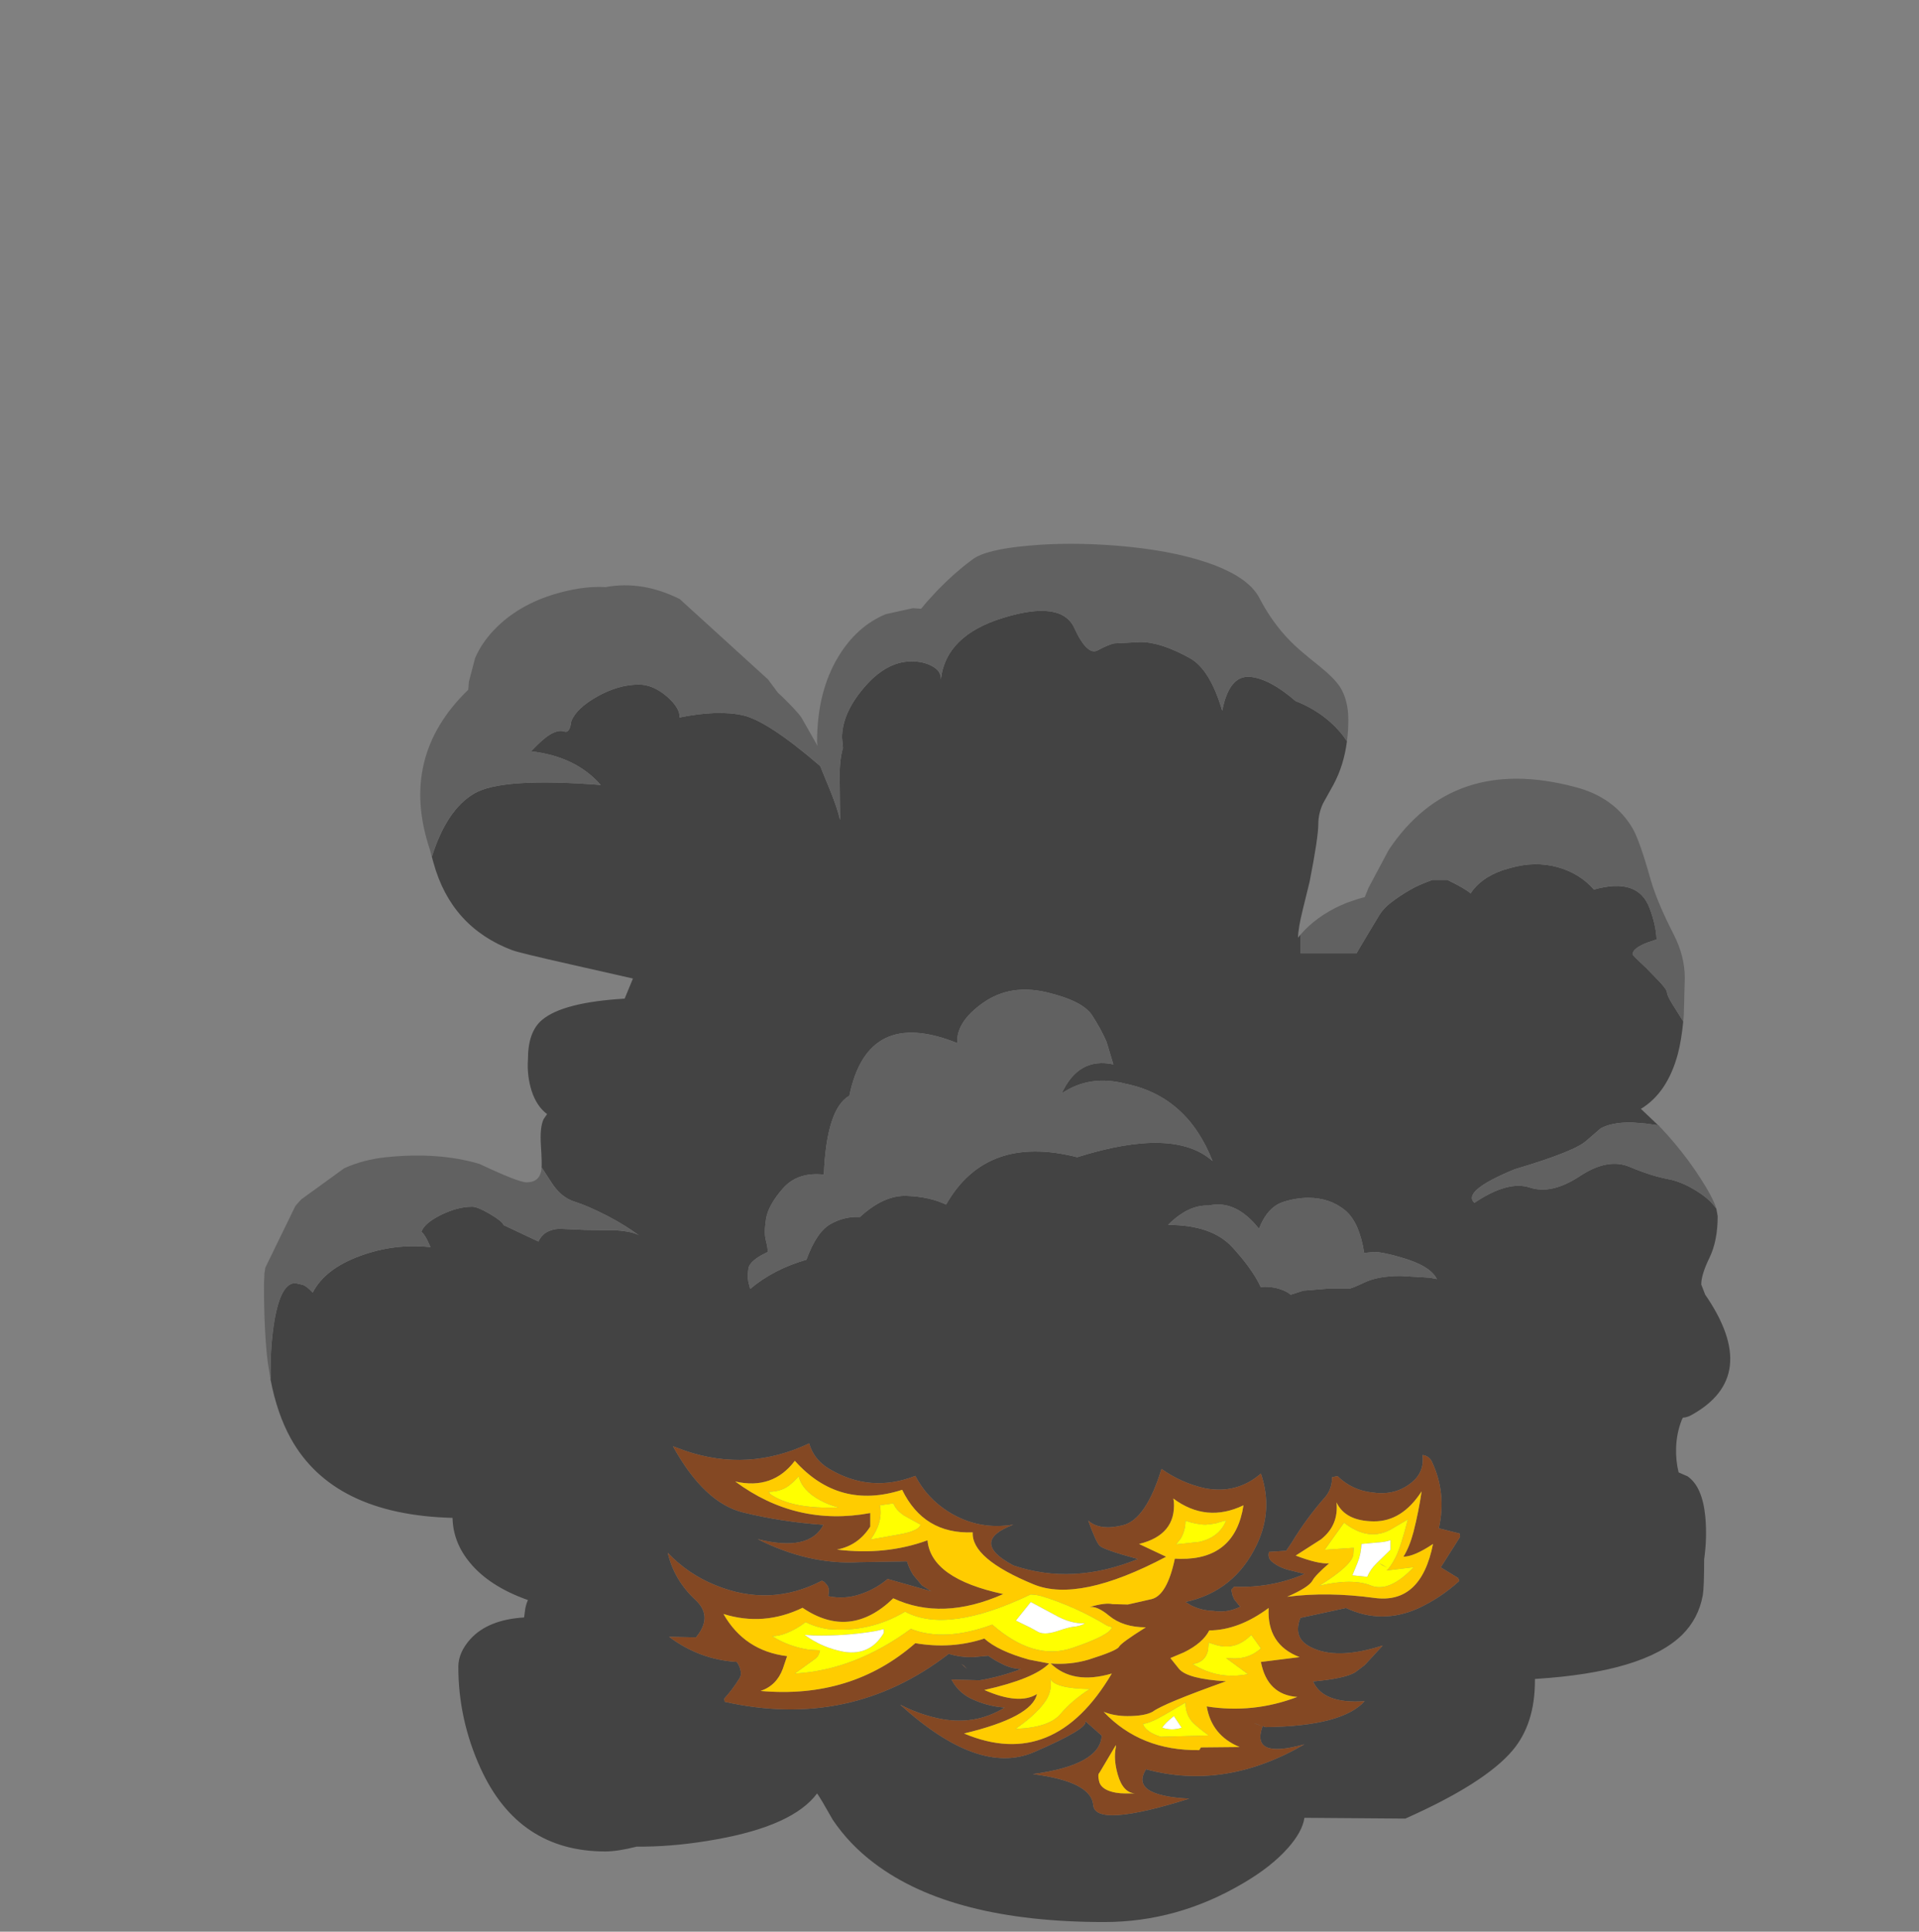 <?xml version="1.0" encoding="UTF-8" standalone="no"?>
<svg xmlns:ffdec="https://www.free-decompiler.com/flash" xmlns:xlink="http://www.w3.org/1999/xlink" ffdec:objectType="frame" height="499.45px" width="496.15px" xmlns="http://www.w3.org/2000/svg">
  <rect width="100%" height="100%" fill="#808080" stroke="none"/>
  <g transform="matrix(1.0, 0.0, 0.0, 1.0, 270.5, 376.7)">
    <use ffdec:characterId="157" height="356.35" transform="matrix(1.0, 0.0, 0.0, 1.0, -202.25, -236.1)" width="379.1" xlink:href="#shape0"/>
  </g>
  <defs>
    <g id="shape0" transform="matrix(1.0, 0.0, 0.0, 1.0, 202.25, 236.1)">
      <path d="M-149.25 -200.5 L-149.45 -198.35 Q-167.4 -181.0 -159.35 -157.0 L-158.85 -155.15 Q-155.05 -167.3 -147.95 -171.5 -140.9 -175.75 -115.2 -173.75 -121.6 -181.1 -133.2 -182.45 -129.85 -186.0 -127.9 -187.0 -125.95 -188.05 -124.55 -187.55 -123.2 -187.1 -122.8 -190.2 -121.55 -193.5 -116.2 -196.55 -110.65 -199.7 -105.3 -199.7 -101.7 -199.7 -98.1 -196.65 -94.65 -193.65 -94.8 -191.2 -84.85 -193.2 -78.4 -191.75 -72.0 -190.3 -58.45 -178.65 L-55.95 -172.55 Q-54.0 -167.75 -53.3 -164.7 L-53.4 -175.95 Q-53.45 -180.35 -52.55 -183.35 L-52.8 -185.95 Q-52.8 -192.15 -47.3 -198.7 -41.45 -205.7 -34.8 -205.7 -31.85 -205.7 -29.65 -204.55 -27.1 -203.25 -27.25 -201.0 -26.0 -212.4 -11.15 -216.95 3.9 -221.6 7.25 -214.35 10.6 -207.1 13.3 -208.55 16.0 -210.0 17.55 -210.35 L24.4 -210.7 Q29.65 -210.7 37.2 -206.5 42.35 -203.6 45.5 -192.95 47.3 -202.15 52.7 -201.7 57.75 -201.25 64.45 -195.45 69.55 -193.45 73.45 -190.0 76.0 -187.75 77.75 -185.05 76.95 -178.8 74.25 -173.8 L71.55 -168.95 Q70.35 -166.3 70.35 -163.75 70.35 -160.2 68.1 -148.75 L66.3 -141.4 Q65.15 -136.75 65.1 -134.25 L65.7 -135.0 65.7 -130.2 80.2 -130.2 82.9 -134.75 85.85 -139.65 Q87.05 -141.75 89.15 -143.35 91.25 -145.0 94.2 -146.7 96.15 -147.85 99.85 -149.2 L103.7 -149.2 Q108.45 -146.9 109.7 -145.7 112.3 -149.7 118.0 -151.7 L120.05 -152.3 Q126.4 -154.1 132.2 -152.5 137.95 -150.9 141.6 -146.7 152.95 -149.9 155.95 -142.0 157.65 -137.6 157.8 -133.8 L155.55 -133.05 Q151.6 -131.55 151.6 -129.95 151.6 -129.7 155.1 -126.45 L158.1 -123.35 Q160.4 -121.0 160.5 -120.1 160.55 -119.2 162.0 -116.9 L164.7 -112.6 Q164.2 -107.6 163.3 -104.2 160.6 -94.15 153.75 -90.0 L158.7 -85.3 158.3 -85.75 154.95 -86.2 151.25 -86.5 Q146.1 -86.5 143.35 -84.95 L139.75 -81.85 Q136.85 -79.05 121.15 -74.4 107.4 -68.75 110.7 -65.7 119.4 -71.55 125.05 -69.65 130.65 -67.8 137.95 -72.6 145.2 -77.4 150.85 -75.0 156.45 -72.65 160.75 -71.85 165.0 -71.05 169.6 -67.8 171.85 -66.2 173.25 -64.2 L173.6 -62.25 Q173.6 -55.9 171.5 -51.55 169.35 -47.15 169.35 -44.6 L170.35 -42.0 Q184.95 -20.8 166.75 -10.8 165.8 -10.25 164.6 -10.15 L164.3 -9.55 Q162.95 -6.1 162.85 -2.25 162.75 0.95 163.5 4.0 L165.8 5.0 Q169.65 7.65 170.4 15.45 170.9 20.8 170.1 26.5 170.1 33.65 169.75 35.75 168.65 41.8 164.4 46.0 154.55 55.65 126.35 57.4 L126.35 57.85 Q126.35 69.05 120.55 75.9 113.4 84.35 92.85 93.5 L66.75 93.3 Q66.25 96.85 62.5 101.1 58.15 106.0 50.85 110.25 33.9 120.25 15.0 120.25 -24.4 120.25 -44.45 105.05 -50.9 100.2 -55.2 93.8 -58.5 87.95 -59.25 87.0 -65.4 95.3 -85.15 98.85 -95.05 100.65 -104.0 100.75 L-105.9 100.75 Q-110.8 102.0 -114.0 102.0 -136.45 102.0 -146.25 80.5 -152.0 67.9 -152.0 54.25 -152.0 50.55 -148.85 47.05 -144.25 42.05 -135.0 41.5 L-134.7 39.25 Q-134.45 37.95 -134.0 37.0 -143.9 33.5 -148.95 27.4 -153.35 22.15 -153.5 15.75 -184.35 14.95 -195.3 -4.75 -198.85 -11.15 -200.55 -20.0 L-200.55 -22.05 Q-200.55 -29.25 -199.55 -35.2 -197.9 -44.95 -194.15 -44.95 L-192.2 -44.5 Q-191.2 -44.15 -189.65 -42.5 -186.5 -48.65 -177.35 -52.0 -168.5 -55.25 -159.2 -54.25 L-160.0 -56.0 Q-160.9 -57.75 -161.55 -58.2 -160.8 -60.45 -156.45 -62.6 -152.15 -64.7 -148.4 -64.7 -147.05 -64.7 -143.8 -62.8 -140.6 -60.9 -140.3 -59.95 L-131.3 -55.7 Q-129.9 -58.75 -125.95 -59.0 L-119.15 -58.7 -111.2 -58.6 Q-106.95 -58.3 -105.3 -57.3 -109.15 -60.1 -113.5 -62.35 -118.7 -65.0 -121.8 -65.95 -125.45 -67.05 -127.95 -71.0 L-130.45 -74.85 -130.5 -74.45 Q-130.35 -76.0 -130.65 -80.6 -130.95 -85.2 -129.95 -87.35 L-129.05 -88.65 Q-131.75 -90.65 -133.05 -94.65 -134.3 -98.65 -134.0 -102.85 -134.0 -109.95 -130.35 -113.0 -124.95 -117.55 -109.0 -118.5 L-106.85 -123.7 -122.75 -127.3 Q-136.05 -130.3 -138.0 -131.0 -153.8 -136.95 -158.4 -153.55 L-159.35 -157.0 Q-167.4 -181.0 -149.45 -198.35 L-149.25 -200.5 M-30.9 -221.05 L-32.35 -219.3 -34.5 -219.45 -32.35 -219.3 -30.9 -221.05 M-59.25 -184.85 L-59.15 -183.75 -59.15 -183.8 -59.25 -184.85 M-68.95 -197.2 L-69.35 -197.55 -68.95 -197.2 M-70.75 -199.45 L-71.25 -200.1 -71.95 -201.05 -70.75 -199.45 M80.7 -144.3 L82.35 -144.75 83.35 -147.2 82.35 -144.75 80.7 -144.3 M15.6 -107.3 Q14.25 -110.5 11.85 -114.2 9.4 -117.95 0.05 -120.15 -9.35 -122.35 -16.35 -117.4 -23.35 -112.45 -23.0 -107.0 -46.2 -116.35 -50.9 -93.4 -56.8 -90.05 -57.5 -73.0 -64.3 -73.75 -68.1 -69.4 -71.9 -65.05 -72.45 -61.5 -73.0 -57.95 -72.5 -56.05 -72.0 -54.1 -72.0 -53.0 -76.7 -50.8 -77.0 -48.7 -77.3 -46.65 -77.0 -45.2 L-76.55 -43.45 Q-70.5 -48.55 -62.0 -51.0 -59.4 -58.15 -55.8 -60.2 -52.2 -62.25 -48.15 -62.05 -41.95 -67.75 -36.05 -67.5 -30.15 -67.3 -25.9 -65.25 -15.5 -83.5 8.0 -77.5 33.05 -85.4 43.0 -76.5 36.45 -93.25 20.5 -96.5 11.25 -98.9 4.0 -94.0 8.35 -103.45 17.35 -101.5 L15.6 -107.3 M67.75 -67.0 Q64.55 -67.0 61.2 -65.9 57.2 -64.6 55.0 -59.0 49.0 -66.6 42.0 -65.0 36.75 -65.25 31.5 -60.0 42.75 -60.0 48.05 -54.3 53.3 -48.6 55.45 -43.95 L56.5 -44.0 Q59.45 -44.0 61.9 -42.8 62.65 -42.45 63.2 -41.95 L66.5 -43.0 72.65 -43.5 78.25 -43.5 Q78.85 -43.5 82.35 -45.15 85.85 -46.8 91.6 -46.8 L99.15 -46.35 101.0 -46.0 Q99.3 -49.4 92.05 -51.5 87.05 -53.0 84.75 -53.0 L82.2 -52.75 Q80.95 -60.7 77.3 -63.75 73.35 -67.0 67.75 -67.0 M-194.15 -64.85 L-193.25 -65.9 -192.6 -66.6 -193.25 -65.9 -194.15 -64.85 M-96.5 -2.75 Q-88.4 11.9 -78.35 14.35 -68.35 16.8 -57.6 17.55 -61.25 24.6 -74.6 21.25 -61.35 27.95 -48.35 27.2 L-36.0 27.0 Q-35.5 28.75 -34.4 30.5 L-32.15 33.2 -29.7 34.75 -41.0 31.55 Q-44.2 34.25 -48.25 35.55 -52.2 36.85 -56.35 36.0 L-56.25 35.25 -56.2 34.65 -56.25 34.05 -56.4 33.55 -56.65 33.15 -57.35 32.35 -58.0 32.0 Q-71.4 38.95 -85.55 33.15 -92.6 30.3 -97.85 24.8 -96.2 31.85 -90.7 36.95 -86.5 40.85 -89.8 45.65 L-90.55 46.65 -97.5 46.5 Q-89.65 52.4 -80.0 53.0 -79.15 54.15 -78.95 55.65 -78.85 56.55 -79.35 57.3 -81.05 60.05 -83.25 62.5 L-83.15 63.3 Q-50.7 70.6 -25.2 50.9 -22.2 51.85 -18.8 51.75 L-15.0 51.4 Q-13.3 52.6 -11.45 53.5 -9.15 54.7 -6.55 54.85 -11.65 56.8 -17.2 57.75 L-24.5 57.55 Q-22.85 60.7 -19.7 62.35 -15.45 64.45 -10.75 64.8 -18.65 69.65 -28.1 67.55 -33.1 66.45 -37.75 64.05 -17.5 82.45 -3.25 76.35 11.0 70.2 10.1 68.3 L14.35 72.05 Q13.95 79.65 -3.45 82.0 11.65 83.95 12.15 90.0 12.65 96.0 36.95 88.35 21.5 87.55 25.8 80.75 46.15 86.3 66.75 74.3 52.75 78.2 55.95 69.6 L54.4 69.1 Q52.7 68.4 55.95 69.6 L56.75 69.85 Q76.5 69.6 82.3 63.15 71.6 63.9 69.0 58.05 77.15 57.3 79.85 55.7 L82.35 53.8 87.0 48.75 Q75.05 52.6 68.35 49.15 64.5 47.2 65.2 43.4 65.35 42.45 65.75 41.6 L77.5 39.05 Q86.75 43.4 96.25 39.1 101.95 36.45 106.8 32.05 L106.5 31.3 102.0 28.55 107.0 20.65 106.9 19.8 101.5 18.45 Q103.55 9.35 99.7 1.2 99.0 -0.25 97.3 -0.5 97.8 3.85 94.6 6.5 90.35 10.05 84.5 9.2 79.15 8.7 75.3 4.95 L73.9 5.25 Q73.9 8.4 72.0 10.5 67.25 15.9 63.5 22.1 L62.05 24.25 57.6 24.55 Q57.15 26.2 58.5 27.2 60.25 28.6 62.8 29.25 L66.8 30.25 Q58.15 33.95 48.6 33.55 L47.85 34.35 48.15 35.75 48.6 36.8 49.75 38.25 50.2 38.7 Q46.8 40.4 43.15 39.8 40.05 39.7 37.4 38.35 L36.0 37.5 Q48.7 34.75 54.45 22.65 58.7 13.7 55.5 4.3 49.3 9.65 41.05 8.1 34.95 6.75 29.8 3.1 25.8 16.15 19.85 17.65 13.85 19.15 10.85 16.45 12.85 21.95 13.8 22.95 14.75 23.95 23.7 26.4 6.85 33.25 -8.5 28.05 -20.0 21.9 -8.5 17.5 -17.6 19.0 -25.3 14.15 -30.8 10.7 -33.85 4.9 -45.55 9.45 -56.25 3.0 -60.1 0.65 -61.3 -3.5 -77.05 3.95 -93.35 -1.6 L-96.5 -2.75 M-21.95 53.5 L-20.5 54.8 -21.25 54.0 -21.95 53.5" fill="#434343" fill-rule="evenodd" stroke="none"/>
      <path d="M77.75 -185.05 Q76.0 -187.75 73.45 -190.0 69.55 -193.45 64.45 -195.45 57.75 -201.25 52.7 -201.7 47.3 -202.15 45.5 -192.95 42.35 -203.6 37.2 -206.5 29.65 -210.7 24.4 -210.7 L17.55 -210.35 Q16.0 -210.0 13.3 -208.55 10.6 -207.1 7.25 -214.35 3.9 -221.6 -11.15 -216.95 -26.0 -212.4 -27.25 -201.0 -27.1 -203.25 -29.65 -204.55 -31.85 -205.7 -34.8 -205.7 -41.45 -205.7 -47.3 -198.7 -52.8 -192.15 -52.8 -185.95 L-52.55 -183.35 Q-53.45 -180.35 -53.4 -175.95 L-53.3 -164.7 Q-54.0 -167.75 -55.95 -172.55 L-58.45 -178.65 Q-72.0 -190.3 -78.4 -191.75 -84.85 -193.2 -94.8 -191.2 -94.65 -193.65 -98.1 -196.65 -101.7 -199.7 -105.3 -199.7 -110.65 -199.7 -116.2 -196.55 -121.55 -193.5 -122.8 -190.2 -123.2 -187.1 -124.55 -187.55 -125.95 -188.05 -127.9 -187.0 -129.85 -186.0 -133.2 -182.45 -121.6 -181.1 -115.2 -173.75 -140.9 -175.75 -147.95 -171.5 -155.05 -167.3 -158.85 -155.15 L-159.35 -157.0 Q-167.4 -181.0 -149.45 -198.35 L-149.25 -200.5 -147.65 -206.6 Q-145.75 -210.95 -142.0 -214.6 L-141.9 -214.7 Q-135.4 -221.0 -125.25 -223.6 -119.15 -225.2 -113.95 -224.9 -104.4 -226.65 -94.75 -221.8 L-71.95 -201.05 -71.25 -200.1 -70.75 -199.45 -69.35 -197.55 -68.95 -197.2 -68.25 -196.55 Q-64.25 -192.65 -63.25 -191.1 L-59.5 -184.5 -59.15 -183.8 -59.15 -183.75 -59.25 -184.85 Q-59.25 -197.9 -53.7 -207.0 -48.95 -214.8 -41.5 -217.9 L-34.5 -219.45 -32.35 -219.3 -30.9 -221.05 -28.0 -224.2 Q-23.55 -228.75 -19.0 -232.1 -15.65 -234.6 -4.8 -235.6 6.0 -236.6 18.35 -235.6 31.85 -234.5 41.3 -231.35 52.2 -227.7 55.1 -222.1 58.4 -215.75 63.0 -211.05 65.1 -208.85 70.4 -204.65 74.4 -201.45 75.95 -199.1 78.1 -195.7 78.1 -190.6 78.1 -187.7 77.75 -185.05 M-130.5 -74.45 L-130.45 -74.85 -127.95 -71.0 Q-125.45 -67.05 -121.8 -65.95 -118.7 -65.0 -113.5 -62.35 -109.15 -60.1 -105.3 -57.3 -106.95 -58.3 -111.2 -58.6 L-119.15 -58.7 -125.95 -59.0 Q-129.9 -58.75 -131.3 -55.7 L-140.3 -59.95 Q-140.6 -60.9 -143.8 -62.8 -147.05 -64.7 -148.4 -64.7 -152.15 -64.7 -156.45 -62.6 -160.8 -60.45 -161.55 -58.2 -160.9 -57.75 -160.0 -56.0 L-159.2 -54.25 Q-168.5 -55.25 -177.35 -52.0 -186.5 -48.65 -189.65 -42.5 -191.2 -44.15 -192.2 -44.5 L-194.15 -44.95 Q-197.9 -44.95 -199.55 -35.2 -200.55 -29.25 -200.55 -22.05 L-200.55 -20.0 -201.25 -24.35 Q-202.25 -32.0 -202.25 -44.85 L-202.15 -46.95 -202.15 -47.3 -201.9 -48.95 -194.15 -64.85 -193.25 -65.9 -192.6 -66.6 -181.5 -74.65 Q-176.5 -76.9 -170.65 -77.5 -157.05 -78.9 -146.5 -75.75 -136.45 -71.0 -134.35 -71.0 -131.15 -71.0 -130.55 -74.0 L-130.5 -74.45 M173.25 -64.2 Q171.85 -66.2 169.6 -67.8 165.0 -71.05 160.75 -71.85 156.45 -72.65 150.85 -75.0 145.2 -77.4 137.95 -72.6 130.65 -67.8 125.05 -69.65 119.4 -71.55 110.7 -65.7 107.4 -68.75 121.15 -74.4 136.85 -79.05 139.75 -81.85 L143.35 -84.95 Q146.1 -86.5 151.25 -86.5 L154.95 -86.2 158.3 -85.75 158.7 -85.3 159.1 -84.9 Q164.75 -78.85 169.05 -72.2 172.35 -67.15 173.25 -64.2 M164.7 -112.6 L162.0 -116.9 Q160.55 -119.2 160.5 -120.1 160.4 -121.0 158.1 -123.35 L155.1 -126.45 Q151.6 -129.7 151.6 -129.95 151.6 -131.55 155.55 -133.05 L157.8 -133.8 Q157.65 -137.6 155.95 -142.0 152.95 -149.9 141.6 -146.7 137.95 -150.9 132.2 -152.5 126.4 -154.1 120.05 -152.3 L118.0 -151.7 Q112.3 -149.7 109.7 -145.7 108.45 -146.9 103.7 -149.2 L99.85 -149.2 Q96.15 -147.85 94.2 -146.7 91.25 -145.0 89.15 -143.35 87.05 -141.75 85.85 -139.65 L82.9 -134.75 80.2 -130.2 65.7 -130.2 65.7 -135.0 66.8 -136.2 Q71.15 -140.65 77.75 -143.3 L80.7 -144.3 82.35 -144.75 83.35 -147.2 88.55 -156.95 Q105.0 -181.6 136.6 -173.25 146.85 -170.65 151.65 -162.45 153.45 -159.3 156.35 -149.0 158.0 -143.35 162.25 -135.05 165.1 -129.45 165.1 -123.85 L164.85 -114.45 164.7 -112.55 164.7 -112.6 M15.6 -107.3 L17.35 -101.5 Q8.35 -103.45 4.0 -94.0 11.25 -98.9 20.5 -96.5 36.45 -93.25 43.0 -76.5 33.05 -85.4 8.0 -77.5 -15.5 -83.5 -25.9 -65.25 -30.15 -67.3 -36.05 -67.5 -41.95 -67.75 -48.15 -62.05 -52.2 -62.25 -55.8 -60.2 -59.4 -58.15 -62.0 -51.0 -70.5 -48.55 -76.55 -43.45 L-77.0 -45.2 Q-77.3 -46.65 -77.0 -48.7 -76.7 -50.8 -72.0 -53.0 -72.0 -54.1 -72.5 -56.05 -73.0 -57.95 -72.45 -61.5 -71.9 -65.05 -68.1 -69.4 -64.3 -73.75 -57.5 -73.0 -56.8 -90.05 -50.9 -93.4 -46.2 -116.35 -23.0 -107.0 -23.35 -112.45 -16.35 -117.4 -9.35 -122.35 0.05 -120.15 9.4 -117.95 11.85 -114.2 14.25 -110.5 15.6 -107.3 M67.75 -67.0 Q73.35 -67.0 77.3 -63.75 80.95 -60.7 82.2 -52.75 L84.75 -53.0 Q87.05 -53.0 92.05 -51.5 99.3 -49.4 101.0 -46.0 L99.15 -46.35 91.6 -46.8 Q85.85 -46.8 82.35 -45.15 78.85 -43.5 78.25 -43.5 L72.65 -43.5 66.5 -43.0 63.2 -41.95 Q62.65 -42.45 61.9 -42.8 59.45 -44.0 56.5 -44.0 L55.45 -43.95 Q53.3 -48.6 48.05 -54.3 42.75 -60.0 31.5 -60.0 36.75 -65.25 42.0 -65.0 49.0 -66.6 55.0 -59.0 57.2 -64.6 61.2 -65.9 64.55 -67.0 67.75 -67.0" fill="#616161" fill-rule="evenodd" stroke="none"/>
      <path d="M-96.5 -2.75 L-93.35 -1.6 Q-77.05 3.95 -61.3 -3.5 -60.1 0.65 -56.25 3.0 -45.55 9.45 -33.85 4.9 -30.8 10.7 -25.3 14.15 -17.6 19.0 -8.5 17.5 -20.0 21.9 -8.5 28.05 6.85 33.25 23.7 26.4 14.75 23.95 13.8 22.95 12.85 21.95 10.85 16.45 13.85 19.15 19.85 17.65 25.8 16.15 29.8 3.1 34.95 6.75 41.05 8.1 49.3 9.65 55.5 4.3 58.7 13.7 54.45 22.65 48.7 34.75 36.0 37.5 L37.4 38.35 Q40.05 39.7 43.15 39.8 46.8 40.4 50.2 38.7 L49.75 38.25 48.6 36.8 48.15 35.75 47.85 34.35 48.6 33.55 Q58.15 33.95 66.8 30.25 L62.8 29.25 Q60.25 28.6 58.5 27.2 57.15 26.2 57.6 24.55 L62.05 24.25 63.5 22.1 Q67.25 15.9 72.0 10.5 73.9 8.4 73.9 5.25 L75.3 4.95 Q79.15 8.7 84.5 9.2 90.35 10.05 94.6 6.5 97.8 3.85 97.3 -0.5 99.0 -0.25 99.7 1.2 103.55 9.35 101.5 18.45 L106.9 19.8 107.0 20.65 102.0 28.55 106.5 31.3 106.8 32.05 Q101.95 36.45 96.25 39.1 86.75 43.4 77.5 39.05 L65.75 41.6 Q65.35 42.45 65.2 43.4 64.5 47.2 68.35 49.15 75.05 52.6 87.0 48.75 L82.35 53.8 79.85 55.7 Q77.15 57.3 69.0 58.05 71.6 63.9 82.3 63.15 76.5 69.6 56.75 69.85 L55.95 69.6 Q52.7 68.4 54.4 69.1 L55.95 69.6 Q52.75 78.2 66.75 74.3 46.15 86.3 25.8 80.75 21.5 87.55 36.95 88.35 12.65 96.0 12.15 90.0 11.65 83.95 -3.45 82.0 13.95 79.65 14.35 72.05 L10.1 68.3 Q11.0 70.2 -3.25 76.35 -17.5 82.45 -37.75 64.05 -33.1 66.45 -28.1 67.55 -18.65 69.65 -10.75 64.8 -15.45 64.45 -19.7 62.35 -22.85 60.7 -24.5 57.55 L-17.2 57.75 Q-11.65 56.8 -6.55 54.85 -9.15 54.7 -11.45 53.5 -13.3 52.6 -15.0 51.4 L-18.8 51.75 Q-22.2 51.85 -25.2 50.9 -50.7 70.6 -83.15 63.3 L-83.25 62.5 Q-81.05 60.05 -79.35 57.3 -78.85 56.55 -78.95 55.65 -79.15 54.15 -80.0 53.0 -89.65 52.4 -97.5 46.5 L-90.55 46.65 -89.8 45.65 Q-86.5 40.85 -90.7 36.95 -96.2 31.85 -97.85 24.8 -92.6 30.3 -85.55 33.15 -71.4 38.95 -58.0 32.0 L-57.35 32.35 -56.65 33.15 -56.4 33.55 -56.25 34.05 -56.2 34.65 -56.25 35.25 -56.35 36.0 Q-52.2 36.85 -48.25 35.55 -44.2 34.25 -41.0 31.55 L-29.7 34.75 -32.15 33.2 -34.4 30.5 Q-35.5 28.75 -36.0 27.0 L-48.35 27.2 Q-61.35 27.95 -74.6 21.25 -61.25 24.6 -57.6 17.55 -68.35 16.8 -78.35 14.35 -88.4 11.9 -96.5 -2.75 M-33.85 48.15 Q-24.5 49.75 -16.0 46.95 -12.5 50.15 -4.45 52.4 L0.75 53.4 Q-3.2 57.4 -16.0 60.25 -7.0 64.2 -2.4 61.3 -3.7 67.3 -21.25 71.5 2.0 81.3 16.95 56.0 6.9 58.95 1.15 53.4 6.2 53.8 10.95 52.4 18.25 50.1 18.8 49.1 19.35 48.05 25.75 44.05 19.9 44.05 16.25 41.05 13.2 38.5 11.2 38.8 15.3 37.6 17.15 38.05 L21.1 38.15 27.25 36.75 Q31.25 35.75 33.25 26.3 L34.7 26.35 Q48.85 26.5 51.0 12.5 41.4 17.1 32.85 10.75 L33.0 11.55 Q33.6 20.15 24.0 22.5 L31.0 25.8 Q8.4 37.75 -3.25 32.95 -19.4 26.3 -19.0 19.5 -31.65 20.0 -37.25 8.5 -53.6 13.75 -65.0 1.0 -70.7 8.55 -80.4 6.35 -64.6 18.05 -45.5 14.5 L-45.5 18.0 Q-48.6 22.9 -54.1 23.95 -41.5 25.5 -30.7 21.55 -29.8 31.45 -11.1 35.45 -26.9 42.45 -39.55 36.55 -50.7 47.35 -63.0 39.0 -73.05 43.85 -83.45 40.6 -78.0 50.15 -67.0 51.5 L-68.1 54.75 Q-69.7 59.1 -73.85 60.5 -50.35 62.6 -33.85 48.15 M-21.95 53.5 L-21.25 54.0 -20.5 54.8 -21.95 53.5 M97.05 8.9 Q92.0 16.7 84.7 16.65 77.35 16.6 75.05 11.75 75.65 17.65 71.05 21.3 L64.5 25.5 Q70.4 27.75 73.15 27.5 69.6 30.55 68.85 31.95 67.9 33.7 62.3 36.15 72.75 34.8 84.85 36.45 96.9 38.1 100.0 22.5 95.15 25.75 92.35 25.8 93.95 23.2 94.95 19.4 96.3 14.1 97.05 8.9 M57.5 39.05 Q49.75 44.8 42.15 44.85 40.5 48.1 35.65 50.5 L32.1 52.0 34.3 54.75 Q36.45 57.4 46.5 58.0 30.25 63.8 27.55 65.85 25.5 67.0 21.0 67.0 17.65 67.0 14.85 65.9 24.4 76.0 39.55 75.8 L40.0 75.1 50.0 75.0 Q42.75 72.0 41.5 64.5 53.45 66.4 64.9 62.05 57.15 61.5 55.5 53.0 L65.5 51.75 Q57.0 48.5 57.5 39.05 M13.65 81.8 Q13.3 82.15 13.65 83.75 13.95 85.35 15.9 86.2 17.8 87.0 20.5 87.0 L23.0 87.0 Q19.85 86.85 18.5 82.15 17.35 78.2 18.0 75.0 L18.0 74.5 14.0 81.25 13.65 81.8" fill="#844823" fill-rule="evenodd" stroke="none"/>
      <path d="M-38.1 20.05 Q-32.95 19.15 -32.5 17.5 L-36.75 15.15 Q-38.9 13.7 -39.5 12.0 L-43.0 12.5 Q-42.15 16.85 -45.4 21.35 L-38.1 20.05 M-4.05 35.55 Q-25.55 45.85 -36.5 40.0 -45.65 45.45 -56.4 44.5 -59.5 44.05 -62.2 42.7 -64.6 44.55 -67.3 45.6 -69.05 46.3 -70.85 46.35 -66.45 49.1 -61.25 49.85 L-58.5 50.0 Q-58.7 51.3 -59.55 52.05 L-65.0 56.0 Q-49.6 55.15 -35.0 44.45 -26.35 47.9 -13.95 43.35 -3.2 52.75 6.7 49.4 16.6 46.05 17.0 44.0 L15.8 43.65 Q7.75 38.75 -1.15 36.0 -2.55 35.6 -4.05 35.55 M-33.85 48.15 Q-50.35 62.6 -73.85 60.5 -69.7 59.1 -68.1 54.75 L-67.0 51.5 Q-78.0 50.15 -83.45 40.6 -73.05 43.85 -63.0 39.0 -50.7 47.35 -39.55 36.55 -26.9 42.45 -11.1 35.45 -29.8 31.45 -30.7 21.55 -41.5 25.5 -54.1 23.95 -48.6 22.9 -45.5 18.0 L-45.5 14.5 Q-64.6 18.05 -80.4 6.35 -70.7 8.55 -65.0 1.0 -53.6 13.75 -37.25 8.5 -31.65 20.0 -19.0 19.5 -19.4 26.3 -3.25 32.95 8.4 37.75 31.0 25.8 L24.0 22.5 Q33.6 20.15 33.0 11.55 L32.85 10.75 Q41.4 17.1 51.0 12.5 48.85 26.5 34.7 26.35 L33.25 26.3 Q31.25 35.75 27.25 36.75 L21.1 38.15 17.15 38.05 Q15.3 37.6 11.2 38.8 13.2 38.5 16.25 41.05 19.9 44.05 25.75 44.05 19.35 48.05 18.8 49.1 18.25 50.1 10.95 52.4 6.2 53.8 1.15 53.4 6.9 58.95 16.95 56.0 2.0 81.3 -21.25 71.5 -3.7 67.3 -2.4 61.3 -7.0 64.2 -16.0 60.25 -3.2 57.4 0.75 53.4 L-4.45 52.4 Q-12.5 50.15 -16.0 46.95 -24.5 49.75 -33.85 48.15 M-53.65 13.05 Q-56.15 12.45 -58.45 11.2 -63.1 8.7 -64.0 5.0 -65.8 7.0 -67.1 7.8 -69.2 9.05 -72.0 9.0 -71.7 9.0 -71.55 9.25 L-71.5 9.5 Q-65.85 13.55 -53.65 13.05 M-0.8 63.95 Q-3.4 67.2 -7.95 70.3 0.65 70.0 3.65 66.5 6.65 62.95 11.25 60.0 2.05 59.85 1.0 57.25 1.8 60.7 -0.8 63.95 M97.05 8.9 Q96.3 14.1 94.95 19.4 93.95 23.2 92.35 25.8 95.15 25.75 100.0 22.5 96.9 38.1 84.85 36.45 72.75 34.8 62.3 36.15 67.9 33.7 68.85 31.95 69.6 30.55 73.15 27.5 70.4 27.75 64.5 25.5 L71.05 21.3 Q75.65 17.65 75.05 11.75 77.35 16.6 84.7 16.65 92.0 16.7 97.05 8.9 M93.5 16.15 L89.5 18.5 Q83.55 22.1 77.0 17.0 L72.0 24.0 79.5 23.5 79.4 25.2 Q79.05 28.05 70.6 33.3 79.15 31.3 83.95 33.25 88.7 35.15 95.0 28.5 L88.0 29.35 Q89.05 28.45 90.35 25.9 91.65 23.35 93.5 16.15 M43.55 48.5 L42.0 48.0 41.85 49.95 Q41.15 53.1 37.85 53.55 44.5 57.7 52.15 56.15 L46.5 52.0 48.7 52.1 Q52.6 52.1 55.5 49.5 L53.0 46.0 52.6 46.4 Q48.6 50.15 43.55 48.5 M46.0 16.5 L43.7 17.2 41.25 17.5 Q39.0 17.5 36.0 16.5 36.0 18.95 34.8 21.05 L33.6 22.6 39.65 21.95 Q44.75 20.75 46.5 16.5 L46.0 16.5 M88.1 28.6 L86.95 28.05 Q85.05 26.8 88.1 28.6 M57.5 39.05 Q57.0 48.5 65.5 51.75 L55.5 53.0 Q57.15 61.5 64.9 62.05 53.45 66.4 41.5 64.5 42.75 72.0 50.0 75.0 L40.0 75.1 39.55 75.8 Q24.4 76.0 14.85 65.9 17.65 67.0 21.0 67.0 25.5 67.0 27.55 65.85 30.25 63.8 46.5 58.0 36.45 57.4 34.3 54.75 L32.1 52.0 35.65 50.5 Q40.5 48.1 42.15 44.85 49.75 44.8 57.5 39.05 M25.0 69.0 Q25.6 71.05 29.6 72.35 L42.0 72.0 Q39.45 70.15 38.15 68.9 36.0 66.85 36.0 63.5 L30.7 66.6 Q26.85 68.85 25.0 69.0 M13.65 81.8 L14.0 81.25 18.0 74.5 18.0 75.0 Q17.35 78.2 18.5 82.15 19.85 86.85 23.0 87.0 L20.5 87.0 Q17.8 87.0 15.9 86.2 13.95 85.35 13.65 83.75 13.3 82.15 13.65 81.8" fill="#ffcc00" fill-rule="evenodd" stroke="none"/>
      <path d="M-38.1 20.05 L-45.4 21.35 Q-42.15 16.85 -43.0 12.5 L-39.5 12.0 Q-38.9 13.7 -36.75 15.15 L-32.5 17.5 Q-32.95 19.15 -38.1 20.05 M-4.05 35.55 Q-2.55 35.6 -1.15 36.0 7.75 38.75 15.8 43.65 L17.0 44.0 Q16.6 46.05 6.7 49.4 -3.2 52.75 -13.95 43.35 -26.35 47.9 -35.0 44.45 -49.6 55.15 -65.0 56.0 L-59.55 52.05 Q-58.7 51.3 -58.5 50.0 L-61.25 49.85 Q-66.45 49.1 -70.85 46.35 -69.05 46.3 -67.3 45.6 -64.6 44.55 -62.2 42.7 -59.5 44.05 -56.4 44.5 -45.65 45.45 -36.5 40.0 -25.55 45.85 -4.05 35.55 M-7.85 42.3 Q-4.05 44.1 -2.35 45.1 -0.7 46.15 2.65 45.1 5.95 44.0 6.75 43.95 8.95 43.75 10.0 43.0 6.35 43.2 2.15 40.8 L-4.0 37.5 -7.85 42.3 M-53.65 13.05 Q-65.85 13.55 -71.5 9.5 L-71.55 9.25 Q-71.7 9.0 -72.0 9.0 -69.2 9.05 -67.1 7.8 -65.8 7.0 -64.0 5.0 -63.1 8.7 -58.45 11.2 -56.15 12.45 -53.65 13.05 M-42.0 44.5 L-44.05 45.0 Q-52.0 46.35 -60.15 46.15 L-62.5 46.0 Q-57.85 49.4 -52.2 50.4 -45.45 51.4 -42.0 45.5 L-42.0 44.5 M-0.8 63.95 Q1.8 60.7 1.0 57.25 2.05 59.85 11.25 60.0 6.65 62.95 3.65 66.5 0.65 70.0 -7.95 70.3 -3.4 67.2 -0.8 63.95 M93.5 16.15 Q91.65 23.35 90.35 25.9 89.05 28.45 88.0 29.35 L95.0 28.5 Q88.7 35.15 83.95 33.25 79.15 31.3 70.6 33.3 79.05 28.05 79.4 25.2 L79.5 23.5 72.0 24.0 77.0 17.0 Q83.55 22.1 89.5 18.5 L93.5 16.15 M89.0 24.0 L89.0 21.5 Q87.9 22.0 85.2 22.15 L81.5 22.5 Q81.4 25.05 80.5 27.3 L79.15 30.6 83.0 31.0 Q83.75 29.1 85.45 27.45 L89.0 24.0 M88.1 28.6 Q85.05 26.8 86.95 28.05 L88.1 28.6 M46.0 16.5 L46.5 16.5 Q44.75 20.75 39.65 21.95 L33.6 22.6 34.8 21.05 Q36.0 18.95 36.0 16.5 39.0 17.5 41.25 17.5 L43.7 17.2 46.0 16.5 M43.55 48.5 Q48.6 50.15 52.6 46.4 L53.0 46.0 55.5 49.5 Q52.6 52.1 48.7 52.1 L46.5 52.0 52.15 56.15 Q44.5 57.7 37.85 53.55 41.15 53.1 41.85 49.95 L42.0 48.0 43.55 48.5 M25.0 69.0 Q26.85 68.85 30.7 66.6 L36.0 63.5 Q36.0 66.85 38.15 68.9 39.45 70.15 42.0 72.0 L29.6 72.35 Q25.6 71.05 25.0 69.0 M35.0 70.0 L33.0 67.0 Q30.6 68.9 30.0 70.0 32.5 70.85 35.0 70.0" fill="#ffff00" fill-rule="evenodd" stroke="none"/>
      <path d="M-7.85 42.3 L-4.0 37.5 2.15 40.8 Q6.35 43.2 10.0 43.0 8.95 43.75 6.75 43.95 5.95 44.0 2.65 45.1 -0.7 46.15 -2.35 45.1 -4.05 44.1 -7.85 42.3 M-42.0 44.5 L-42.0 45.5 Q-45.45 51.4 -52.2 50.4 -57.85 49.4 -62.5 46.0 L-60.15 46.15 Q-52.0 46.35 -44.05 45.0 L-42.0 44.5 M89.0 24.0 L85.45 27.45 Q83.75 29.1 83.0 31.0 L79.15 30.6 80.5 27.3 Q81.4 25.05 81.5 22.5 L85.2 22.15 Q87.9 22.0 89.0 21.5 L89.0 24.0 M35.0 70.0 Q32.5 70.85 30.0 70.0 30.6 68.9 33.0 67.0 L35.0 70.0" fill="#ffffff" fill-rule="evenodd" stroke="none"/>
    </g>
  </defs>
</svg>

